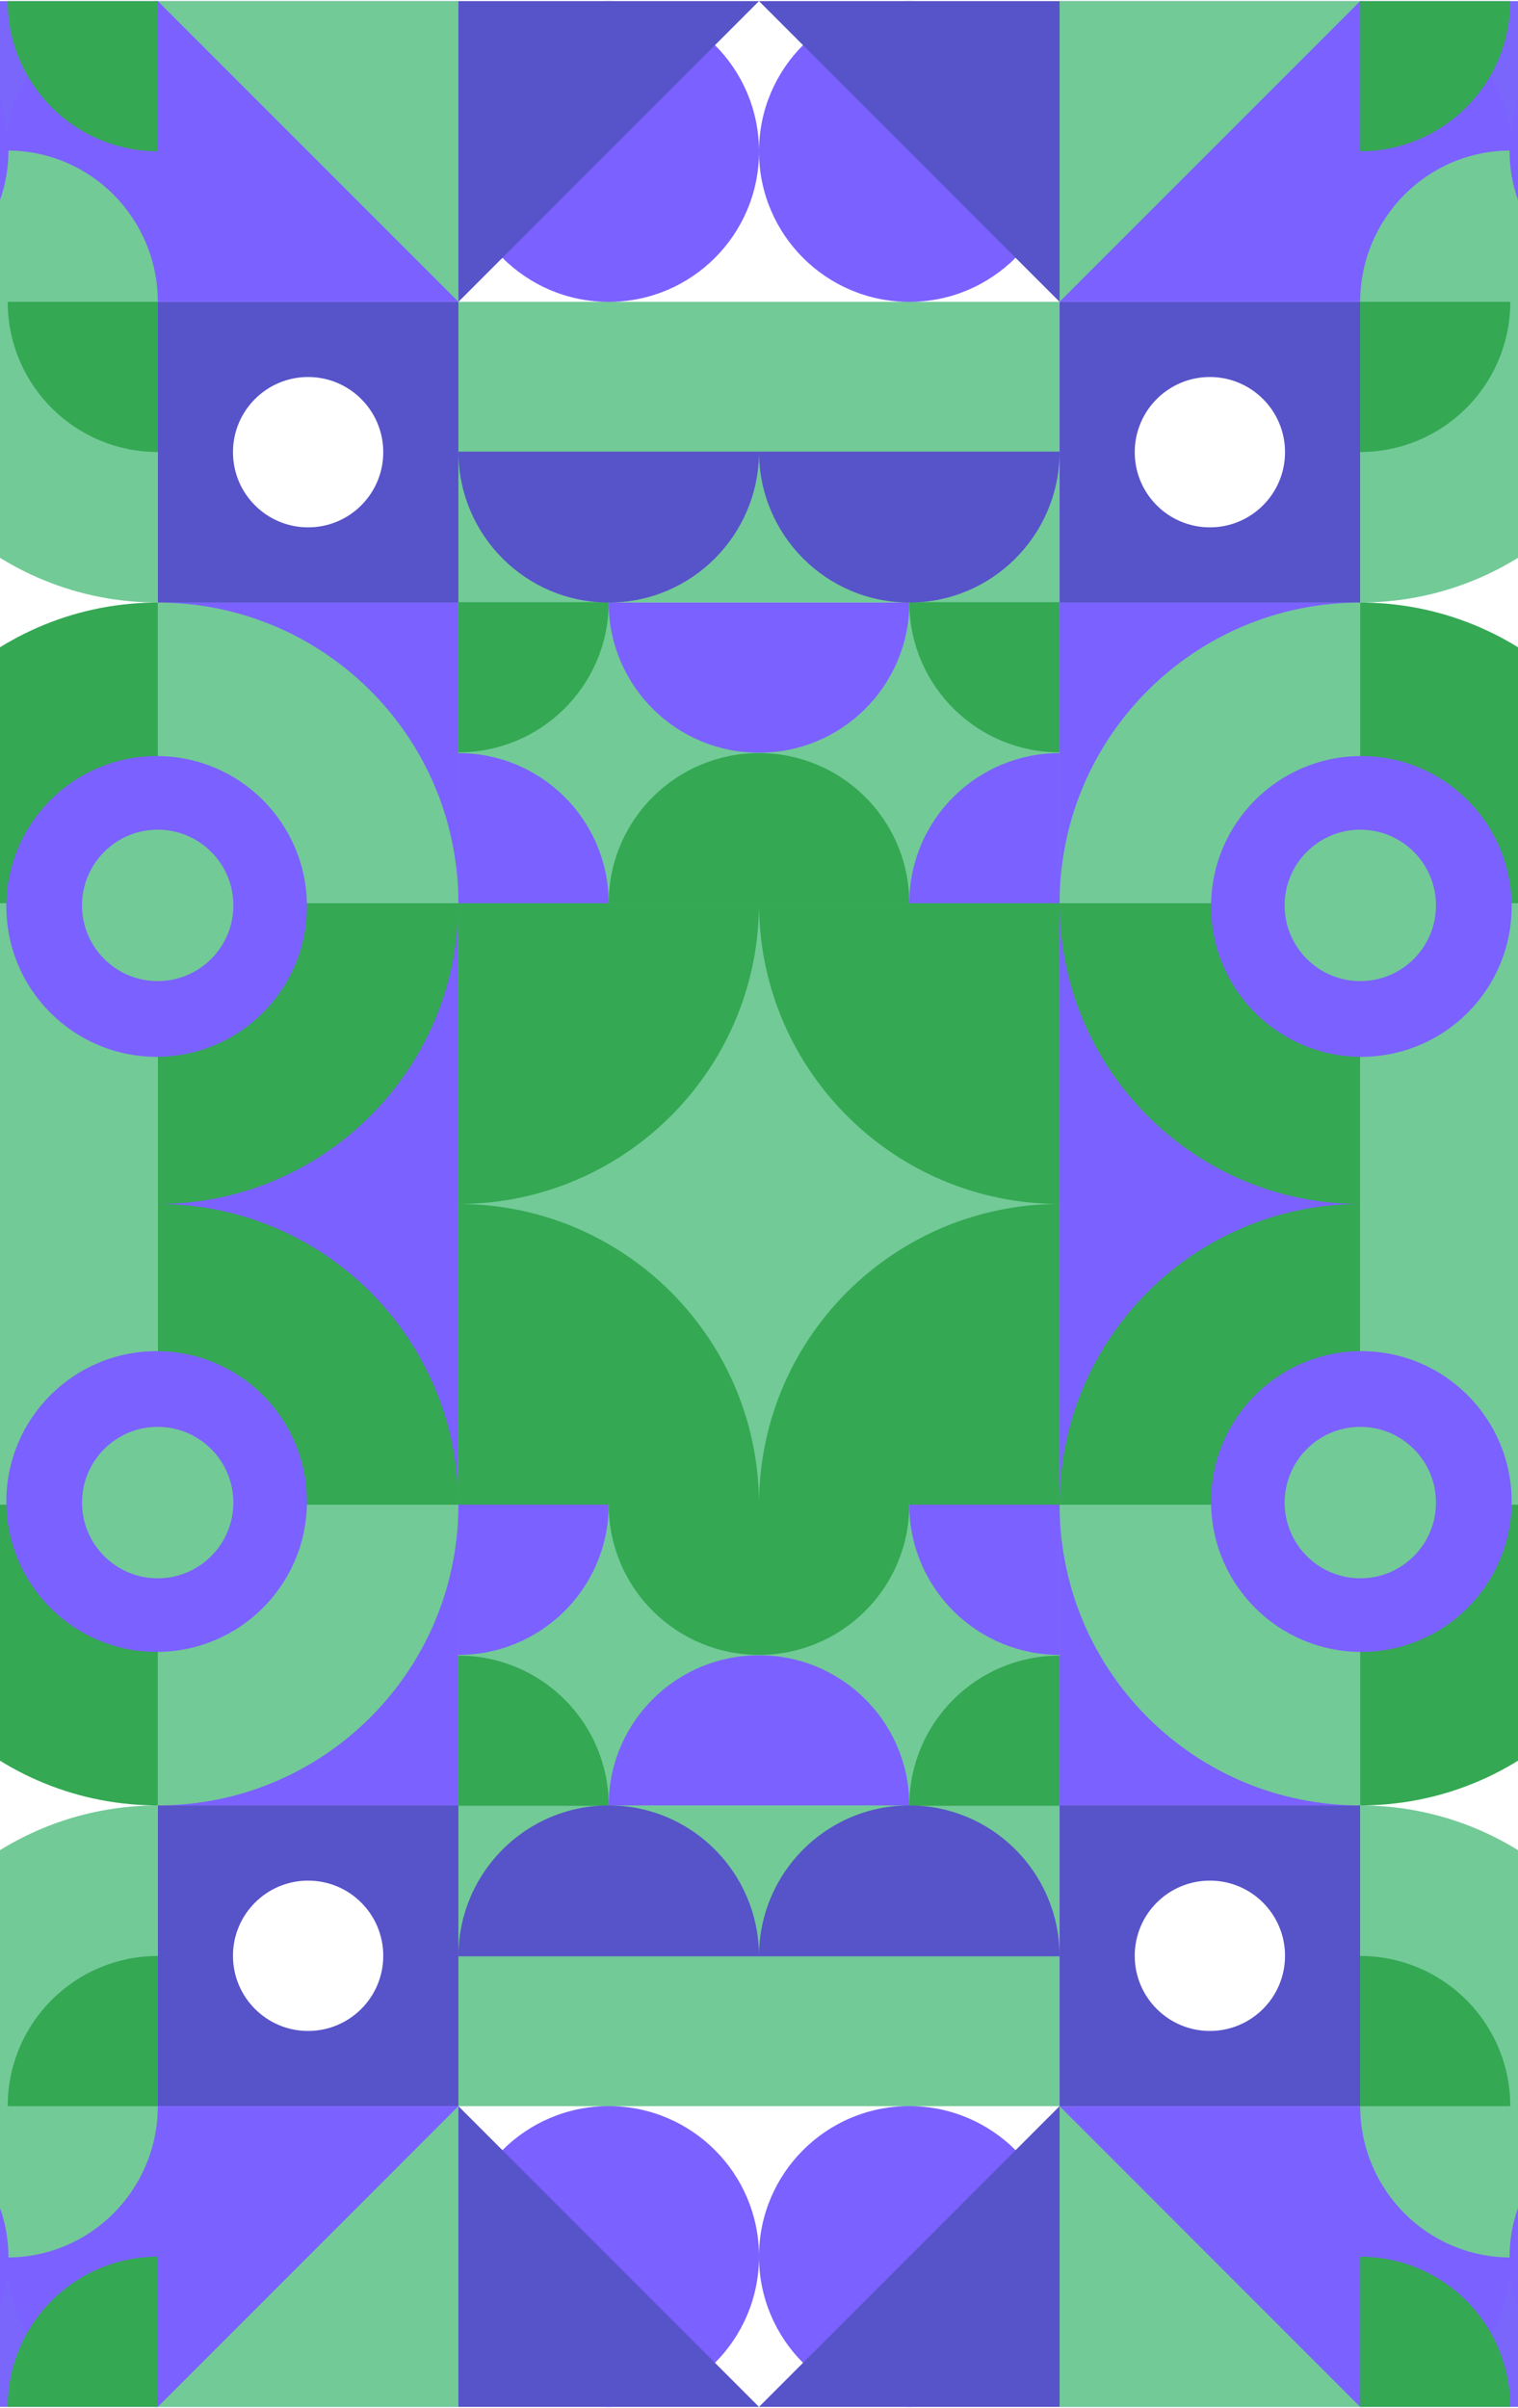 <svg width="555" height="880" fill="none" xmlns="http://www.w3.org/2000/svg">
    <path d="M167.601 440V330.101H57.702V440H167.601Z" fill="#7B61FF"/>
    <path d="M167.601 220.202V330.101H57.702V220.202H167.601Z" fill="#7B61FF"/>
    <path fill-rule="evenodd" clip-rule="evenodd" d="M57.702 330.101H167.601L167.586 331.919C166.616 391.776 117.791 440 57.702 440V330.101Z" fill="#34A853"/>
    <path fill-rule="evenodd" clip-rule="evenodd" d="M57.702 330.101H167.601L167.586 328.284C166.616 268.426 117.791 220.202 57.702 220.202V330.101Z" fill="#72CA97"/>
    <path d="M277.5 440V330.101H167.601V440H277.5Z" fill="#72CA97"/>
    <path d="M277.5 110.303V220.202H167.601V110.303H277.5Z" fill="#72CA97"/>
    <path d="M57.702 440V330.101H-52.197V440H57.702Z" fill="#72CA97"/>
    <path d="M167.601 0.404V110.303H57.702V0.404L167.601 0.404Z" fill="#7B61FF"/>
    <path fill-rule="evenodd" clip-rule="evenodd" d="M167.601 220.202H57.702V110.303H167.601V220.202ZM140.126 165.253C140.126 150.079 127.825 137.778 112.652 137.778C97.478 137.778 85.177 150.079 85.177 165.253C85.177 180.426 97.478 192.727 112.652 192.727C127.825 192.727 140.126 180.426 140.126 165.253Z" fill="#5753C9"/>
    <path d="M277.5 220.202V330.101H167.601V220.202H277.5Z" fill="#72CA97"/>
    <path fill-rule="evenodd" clip-rule="evenodd" d="M277.5 330.101H222.551L222.558 329.192C223.043 299.264 247.456 275.219 277.5 275.219V330.101Z" fill="#34A853"/>
    <path fill-rule="evenodd" clip-rule="evenodd" d="M277.5 220.202H222.551L222.558 221.111C223.043 251.04 247.456 275.084 277.5 275.084V220.202Z" fill="#7B61FF"/>
    <path fill-rule="evenodd" clip-rule="evenodd" d="M167.601 220.067H222.551L222.543 220.976C222.058 250.905 197.645 274.949 167.601 274.949V220.067Z" fill="#34A853"/>
    <path fill-rule="evenodd" clip-rule="evenodd" d="M167.601 330.101H222.551L222.543 329.192C222.058 299.264 197.645 275.219 167.601 275.219V330.101Z" fill="#7B61FF"/>
    <path d="M57.702 110.303V0.404L-52.197 0.404V110.303H57.702Z" fill="#7A66FB"/>
    <path fill-rule="evenodd" clip-rule="evenodd" d="M57.702 330.101L57.702 220.202L55.885 220.217C-3.973 221.187 -52.197 270.013 -52.197 330.101H57.702Z" fill="#34A853"/>
    <path fill-rule="evenodd" clip-rule="evenodd" d="M57.702 110.303V220.202L55.885 220.187C-3.973 219.217 -52.197 170.392 -52.197 110.303H57.702Z" fill="#72CA97"/>
    <path d="M2.325 331.261C2.325 361.613 26.926 386.219 57.273 386.219C87.62 386.219 112.221 361.613 112.221 331.261C112.221 300.91 87.62 276.304 57.273 276.304C26.926 276.304 2.325 300.91 2.325 331.261Z" fill="#7B61FF"/>
    <path d="M167.604 55.362C167.604 85.714 192.205 110.319 222.552 110.319C252.899 110.319 277.5 85.714 277.5 55.362C277.5 25.01 252.899 0.404 222.552 0.404C192.205 0.404 167.604 25.01 167.604 55.362Z" fill="#7B61FF"/>
    <path d="M29.99 330.877C29.99 315.595 42.377 303.206 57.656 303.206C72.935 303.206 85.322 315.595 85.322 330.877C85.322 346.159 72.935 358.548 57.656 358.548C42.377 358.548 29.99 346.159 29.99 330.877Z" fill="#72CA97"/>
    <path fill-rule="evenodd" clip-rule="evenodd" d="M277.5 0.405L167.601 110.303V0.405L277.5 0.405Z" fill="#5753C9"/>
    <path fill-rule="evenodd" clip-rule="evenodd" d="M167.601 110.303L57.702 0.404L167.601 0.404V110.303Z" fill="#72CA97"/>
    <path fill-rule="evenodd" clip-rule="evenodd" d="M167.609 165.963C168.094 196.001 192.507 220.202 222.551 220.202C252.898 220.202 277.5 195.51 277.5 165.051H167.601L167.609 165.963Z" fill="#5753C9"/>
    <path fill-rule="evenodd" clip-rule="evenodd" d="M56.787 0.412C26.645 0.897 2.36 25.31 2.36 55.354C2.36 85.701 27.137 110.303 57.702 110.303L57.702 0.405L56.787 0.412Z" fill="#7B61FF"/>
    <path fill-rule="evenodd" clip-rule="evenodd" d="M-52.189 109.443C-51.704 79.301 -27.291 55.017 2.753 55.017C33.1 55.017 57.702 79.794 57.702 110.358H-52.197L-52.189 109.443Z" fill="#72CA97"/>
    <path fill-rule="evenodd" clip-rule="evenodd" d="M-51.336 109.891C-21.194 109.406 3.09 84.993 3.09 54.949C3.09 24.602 -21.687 1.70051e-06 -52.252 0V109.899L-51.336 109.891Z" fill="#7B61FF"/>
    <path fill-rule="evenodd" clip-rule="evenodd" d="M57.702 110.303H2.82L2.828 111.212C3.312 141.141 27.695 165.185 57.702 165.185L57.702 110.303Z" fill="#34A853"/>
    <path fill-rule="evenodd" clip-rule="evenodd" d="M57.702 0.405L2.82 0.405L2.828 1.314C3.312 31.242 27.695 55.287 57.702 55.287L57.702 0.405Z" fill="#34A853"/>
    <path fill-rule="evenodd" clip-rule="evenodd" d="M167.601 330.101H277.5L277.485 331.919C276.515 391.776 227.69 440 167.601 440V330.101Z" fill="#34A853"/>
    <path d="M387.399 440V330.101H497.298V440H387.399Z" fill="#7B61FF"/>
    <path d="M387.399 220.202V330.101H497.298V220.202H387.399Z" fill="#7B61FF"/>
    <path fill-rule="evenodd" clip-rule="evenodd" d="M497.298 330.101H387.399L387.414 331.919C388.384 391.776 437.209 440 497.298 440V330.101Z" fill="#34A853"/>
    <path fill-rule="evenodd" clip-rule="evenodd" d="M497.298 330.101H387.399L387.414 328.284C388.384 268.426 437.209 220.202 497.298 220.202V330.101Z" fill="#72CA97"/>
    <path d="M277.5 440V330.101H387.399V440H277.5Z" fill="#72CA97"/>
    <path d="M277.5 110.303V220.202H387.399V110.303H277.5Z" fill="#72CA97"/>
    <path d="M497.298 440V330.101H607.197V440H497.298Z" fill="#72CA97"/>
    <path d="M387.399 0.405V110.303H497.298V0.405L387.399 0.405Z" fill="#7B61FF"/>
    <path fill-rule="evenodd" clip-rule="evenodd" d="M387.399 220.202H497.298V110.303H387.399V220.202ZM414.874 165.253C414.874 150.079 427.175 137.778 442.348 137.778C457.522 137.778 469.823 150.079 469.823 165.253C469.823 180.426 457.522 192.727 442.348 192.727C427.175 192.727 414.874 180.426 414.874 165.253Z" fill="#5753C9"/>
    <path d="M277.5 220.202V330.101H387.399V220.202H277.5Z" fill="#72CA97"/>
    <path fill-rule="evenodd" clip-rule="evenodd" d="M277.5 330.101H332.449L332.442 329.192C331.957 299.264 307.544 275.219 277.5 275.219V330.101Z" fill="#34A853"/>
    <path fill-rule="evenodd" clip-rule="evenodd" d="M277.5 220.202H332.449L332.442 221.111C331.957 251.04 307.544 275.084 277.5 275.084V220.202Z" fill="#7B61FF"/>
    <path fill-rule="evenodd" clip-rule="evenodd" d="M387.399 220.067H332.449L332.457 220.976C332.942 250.905 357.355 274.949 387.399 274.949V220.067Z" fill="#34A853"/>
    <path fill-rule="evenodd" clip-rule="evenodd" d="M387.399 330.101H332.449L332.457 329.192C332.942 299.264 357.355 275.219 387.399 275.219V330.101Z" fill="#7B61FF"/>
    <path d="M497.298 110.303V0.405L607.197 0.405V110.303H497.298Z" fill="#7A66FB"/>
    <path fill-rule="evenodd" clip-rule="evenodd" d="M497.298 330.101V220.202L499.115 220.217C558.973 221.187 607.197 270.013 607.197 330.101H497.298Z" fill="#34A853"/>
    <path fill-rule="evenodd" clip-rule="evenodd" d="M497.298 110.303V220.202L499.115 220.187C558.973 219.217 607.197 170.392 607.197 110.303H497.298Z" fill="#72CA97"/>
    <path d="M552.675 331.261C552.675 361.613 528.074 386.219 497.727 386.219C467.38 386.219 442.779 361.613 442.779 331.261C442.779 300.91 467.38 276.304 497.727 276.304C528.074 276.304 552.675 300.91 552.675 331.261Z" fill="#7B61FF"/>
    <path d="M387.396 55.362C387.396 85.714 362.795 110.319 332.448 110.319C302.101 110.319 277.5 85.714 277.5 55.362C277.5 25.01 302.101 0.404 332.448 0.404C362.795 0.404 387.396 25.01 387.396 55.362Z" fill="#7B61FF"/>
    <path d="M525.01 330.877C525.01 315.595 512.624 303.206 497.344 303.206C482.065 303.206 469.678 315.595 469.678 330.877C469.678 346.159 482.065 358.548 497.344 358.548C512.624 358.548 525.01 346.159 525.01 330.877Z" fill="#72CA97"/>
    <path fill-rule="evenodd" clip-rule="evenodd" d="M277.5 0.405L387.399 110.303V0.405L277.5 0.405Z" fill="#5753C9"/>
    <path fill-rule="evenodd" clip-rule="evenodd" d="M387.399 110.303L497.298 0.405L387.399 0.405V110.303Z" fill="#72CA97"/>
    <path fill-rule="evenodd" clip-rule="evenodd" d="M387.391 165.963C386.906 196.001 362.493 220.202 332.449 220.202C302.102 220.202 277.5 195.51 277.5 165.051H387.399L387.391 165.963Z" fill="#5753C9"/>
    <path fill-rule="evenodd" clip-rule="evenodd" d="M498.213 0.412C528.355 0.897 552.639 25.31 552.639 55.354C552.639 85.701 527.863 110.303 497.298 110.303V0.404L498.213 0.412Z" fill="#7B61FF"/>
    <path fill-rule="evenodd" clip-rule="evenodd" d="M607.189 109.443C606.704 79.301 582.291 55.017 552.247 55.017C521.9 55.017 497.298 79.794 497.298 110.359H607.197L607.189 109.443Z" fill="#72CA97"/>
    <path fill-rule="evenodd" clip-rule="evenodd" d="M606.336 109.891C576.194 109.406 551.91 84.993 551.91 54.949C551.91 24.602 576.687 -9.71548e-07 607.252 0V109.899L606.336 109.891Z" fill="#7B61FF"/>
    <path fill-rule="evenodd" clip-rule="evenodd" d="M497.298 110.303H552.18L552.172 111.212C551.688 141.141 527.305 165.185 497.298 165.185V110.303Z" fill="#34A853"/>
    <path fill-rule="evenodd" clip-rule="evenodd" d="M497.298 0.405L552.18 0.405L552.172 1.313C551.688 31.242 527.305 55.286 497.298 55.286V0.405Z" fill="#34A853"/>
    <path fill-rule="evenodd" clip-rule="evenodd" d="M387.399 330.101H277.5L277.515 331.919C278.485 391.776 327.31 440 387.399 440V330.101Z" fill="#34A853"/>
    <path d="M167.601 440V549.899H57.702V440H167.601Z" fill="#7B61FF"/>
    <path d="M167.601 659.798V549.899H57.702V659.798H167.601Z" fill="#7B61FF"/>
    <path fill-rule="evenodd" clip-rule="evenodd" d="M57.702 549.899H167.601L167.586 548.081C166.616 488.224 117.791 440 57.702 440V549.899Z" fill="#34A853"/>
    <path fill-rule="evenodd" clip-rule="evenodd" d="M57.702 549.899H167.601L167.586 551.717C166.616 611.574 117.791 659.798 57.702 659.798V549.899Z" fill="#72CA97"/>
    <path d="M277.5 440V549.899H167.601V440H277.5Z" fill="#72CA97"/>
    <path d="M277.5 769.697V659.798H167.601V769.697H277.5Z" fill="#72CA97"/>
    <path d="M57.702 440V549.899H-52.197V440H57.702Z" fill="#72CA97"/>
    <path d="M167.601 879.596V769.697H57.702V879.596H167.601Z" fill="#7B61FF"/>
    <path fill-rule="evenodd" clip-rule="evenodd" d="M167.601 659.798H57.702V769.697H167.601V659.798ZM140.126 714.747C140.126 729.921 127.825 742.222 112.652 742.222C97.478 742.222 85.177 729.921 85.177 714.747C85.177 699.573 97.478 687.273 112.652 687.273C127.825 687.273 140.126 699.573 140.126 714.747Z" fill="#5753C9"/>
    <path d="M277.5 659.798V549.899H167.601V659.798H277.5Z" fill="#72CA97"/>
    <path fill-rule="evenodd" clip-rule="evenodd" d="M277.5 549.899H222.551L222.558 550.808C223.043 580.736 247.456 604.781 277.5 604.781V549.899Z" fill="#34A853"/>
    <path fill-rule="evenodd" clip-rule="evenodd" d="M277.5 659.798H222.551L222.558 658.889C223.043 628.96 247.456 604.916 277.5 604.916V659.798Z" fill="#7B61FF"/>
    <path fill-rule="evenodd" clip-rule="evenodd" d="M167.601 659.933H222.551L222.543 659.024C222.058 629.095 197.645 605.051 167.601 605.051V659.933Z" fill="#34A853"/>
    <path fill-rule="evenodd" clip-rule="evenodd" d="M167.601 549.899H222.551L222.543 550.808C222.058 580.736 197.645 604.781 167.601 604.781V549.899Z" fill="#7B61FF"/>
    <path d="M57.702 769.697V879.596H-52.197V769.697H57.702Z" fill="#7A66FB"/>
    <path fill-rule="evenodd" clip-rule="evenodd" d="M57.702 549.899L57.702 659.798L55.885 659.783C-3.973 658.813 -52.197 609.987 -52.197 549.899H57.702Z" fill="#34A853"/>
    <path fill-rule="evenodd" clip-rule="evenodd" d="M57.702 769.697V659.798L55.885 659.813C-3.973 660.783 -52.197 709.608 -52.197 769.697H57.702Z" fill="#72CA97"/>
    <path d="M2.325 548.739C2.325 518.387 26.926 493.781 57.273 493.781C87.62 493.781 112.221 518.387 112.221 548.739C112.221 579.09 87.62 603.696 57.273 603.696C26.926 603.696 2.325 579.09 2.325 548.739Z" fill="#7B61FF"/>
    <path d="M167.604 824.638C167.604 794.286 192.205 769.681 222.552 769.681C252.899 769.681 277.5 794.286 277.5 824.638C277.5 854.99 252.899 879.596 222.552 879.596C192.205 879.596 167.604 854.99 167.604 824.638Z" fill="#7B61FF"/>
    <path d="M29.99 549.123C29.99 564.405 42.377 576.794 57.656 576.794C72.935 576.794 85.322 564.405 85.322 549.123C85.322 533.841 72.935 521.452 57.656 521.452C42.377 521.452 29.99 533.841 29.99 549.123Z" fill="#72CA97"/>
    <path fill-rule="evenodd" clip-rule="evenodd" d="M277.5 879.595L167.601 769.697V879.595H277.5Z" fill="#5753C9"/>
    <path fill-rule="evenodd" clip-rule="evenodd" d="M167.601 769.697L57.702 879.596H167.601V769.697Z" fill="#72CA97"/>
    <path fill-rule="evenodd" clip-rule="evenodd" d="M167.609 714.037C168.094 683.999 192.507 659.798 222.551 659.798C252.898 659.798 277.5 684.49 277.5 714.949H167.601L167.609 714.037Z" fill="#5753C9"/>
    <path fill-rule="evenodd" clip-rule="evenodd" d="M56.787 879.588C26.645 879.103 2.36 854.69 2.36 824.646C2.36 794.299 27.137 769.697 57.702 769.697L57.702 879.596L56.787 879.588Z" fill="#7B61FF"/>
    <path fill-rule="evenodd" clip-rule="evenodd" d="M-52.189 770.557C-51.704 800.699 -27.291 824.983 2.753 824.983C33.1 824.983 57.702 800.206 57.702 769.641H-52.197L-52.189 770.557Z" fill="#72CA97"/>
    <path fill-rule="evenodd" clip-rule="evenodd" d="M-51.336 770.109C-21.194 770.594 3.09 795.007 3.09 825.051C3.09 855.398 -21.687 880 -52.252 880V770.101L-51.336 770.109Z" fill="#7B61FF"/>
    <path fill-rule="evenodd" clip-rule="evenodd" d="M57.702 769.697H2.82L2.828 768.788C3.312 738.859 27.695 714.815 57.702 714.815L57.702 769.697Z" fill="#34A853"/>
    <path fill-rule="evenodd" clip-rule="evenodd" d="M57.702 879.596H2.82L2.828 878.687C3.312 848.758 27.695 824.714 57.702 824.714L57.702 879.596Z" fill="#34A853"/>
    <path fill-rule="evenodd" clip-rule="evenodd" d="M167.601 549.899H277.5L277.485 548.081C276.515 488.224 227.69 440 167.601 440V549.899Z" fill="#34A853"/>
    <path d="M387.399 440V549.899H497.298V440H387.399Z" fill="#7B61FF"/>
    <path d="M387.399 659.798V549.899H497.298V659.798H387.399Z" fill="#7B61FF"/>
    <path fill-rule="evenodd" clip-rule="evenodd" d="M497.298 549.899H387.399L387.414 548.081C388.384 488.224 437.209 440 497.298 440V549.899Z" fill="#34A853"/>
    <path fill-rule="evenodd" clip-rule="evenodd" d="M497.298 549.899H387.399L387.414 551.717C388.384 611.574 437.209 659.798 497.298 659.798V549.899Z" fill="#72CA97"/>
    <path d="M277.5 440V549.899H387.399V440H277.5Z" fill="#72CA97"/>
    <path d="M277.5 769.697V659.798H387.399V769.697H277.5Z" fill="#72CA97"/>
    <path d="M497.298 440V549.899H607.197V440H497.298Z" fill="#72CA97"/>
    <path d="M387.399 879.595V769.697H497.298V879.595H387.399Z" fill="#7B61FF"/>
    <path fill-rule="evenodd" clip-rule="evenodd" d="M387.399 659.798H497.298V769.697H387.399V659.798ZM414.874 714.747C414.874 729.921 427.175 742.222 442.348 742.222C457.522 742.222 469.823 729.921 469.823 714.747C469.823 699.573 457.522 687.273 442.348 687.273C427.175 687.273 414.874 699.573 414.874 714.747Z" fill="#5753C9"/>
    <path d="M277.5 659.798V549.899H387.399V659.798H277.5Z" fill="#72CA97"/>
    <path fill-rule="evenodd" clip-rule="evenodd" d="M277.5 549.899H332.449L332.442 550.808C331.957 580.736 307.544 604.781 277.5 604.781V549.899Z" fill="#34A853"/>
    <path fill-rule="evenodd" clip-rule="evenodd" d="M277.5 659.798H332.449L332.442 658.889C331.957 628.96 307.544 604.916 277.5 604.916V659.798Z" fill="#7B61FF"/>
    <path fill-rule="evenodd" clip-rule="evenodd" d="M387.399 659.933H332.449L332.457 659.024C332.942 629.095 357.355 605.051 387.399 605.051V659.933Z" fill="#34A853"/>
    <path fill-rule="evenodd" clip-rule="evenodd" d="M387.399 549.899H332.449L332.457 550.808C332.942 580.736 357.355 604.781 387.399 604.781V549.899Z" fill="#7B61FF"/>
    <path d="M497.298 769.697V879.595H607.197V769.697H497.298Z" fill="#7A66FB"/>
    <path fill-rule="evenodd" clip-rule="evenodd" d="M497.298 549.899V659.798L499.115 659.783C558.973 658.813 607.197 609.987 607.197 549.899H497.298Z" fill="#34A853"/>
    <path fill-rule="evenodd" clip-rule="evenodd" d="M497.298 769.697V659.798L499.115 659.813C558.973 660.783 607.197 709.608 607.197 769.697H497.298Z" fill="#72CA97"/>
    <path d="M552.675 548.739C552.675 518.387 528.074 493.781 497.727 493.781C467.38 493.781 442.779 518.387 442.779 548.739C442.779 579.09 467.38 603.696 497.727 603.696C528.074 603.696 552.675 579.09 552.675 548.739Z" fill="#7B61FF"/>
    <path d="M387.396 824.638C387.396 794.286 362.795 769.681 332.448 769.681C302.101 769.681 277.5 794.286 277.5 824.638C277.5 854.99 302.101 879.596 332.448 879.596C362.795 879.596 387.396 854.99 387.396 824.638Z" fill="#7B61FF"/>
    <path d="M525.01 549.123C525.01 564.405 512.624 576.794 497.344 576.794C482.065 576.794 469.678 564.405 469.678 549.123C469.678 533.841 482.065 521.452 497.344 521.452C512.624 521.452 525.01 533.841 525.01 549.123Z" fill="#72CA97"/>
    <path fill-rule="evenodd" clip-rule="evenodd" d="M277.5 879.595L387.399 769.697V879.595H277.5Z" fill="#5753C9"/>
    <path fill-rule="evenodd" clip-rule="evenodd" d="M387.399 769.697L497.298 879.595H387.399V769.697Z" fill="#72CA97"/>
    <path fill-rule="evenodd" clip-rule="evenodd" d="M387.391 714.037C386.906 683.999 362.493 659.798 332.449 659.798C302.102 659.798 277.5 684.49 277.5 714.949H387.399L387.391 714.037Z" fill="#5753C9"/>
    <path fill-rule="evenodd" clip-rule="evenodd" d="M498.213 879.588C528.355 879.103 552.639 854.69 552.639 824.646C552.639 794.299 527.863 769.697 497.298 769.697V879.596L498.213 879.588Z" fill="#7B61FF"/>
    <path fill-rule="evenodd" clip-rule="evenodd" d="M607.189 770.557C606.704 800.699 582.291 824.983 552.247 824.983C521.9 824.983 497.298 800.206 497.298 769.641H607.197L607.189 770.557Z" fill="#72CA97"/>
    <path fill-rule="evenodd" clip-rule="evenodd" d="M606.336 770.109C576.194 770.594 551.91 795.007 551.91 825.051C551.91 855.398 576.687 880 607.252 880V770.101L606.336 770.109Z" fill="#7B61FF"/>
    <path fill-rule="evenodd" clip-rule="evenodd" d="M497.298 769.697H552.18L552.172 768.788C551.688 738.859 527.305 714.815 497.298 714.815V769.697Z" fill="#34A853"/>
    <path fill-rule="evenodd" clip-rule="evenodd" d="M497.298 879.596L552.18 879.595L552.172 878.687C551.688 848.758 527.305 824.713 497.298 824.714V879.596Z" fill="#34A853"/>
    <path fill-rule="evenodd" clip-rule="evenodd" d="M387.399 549.899H277.5L277.515 548.081C278.485 488.224 327.31 440 387.399 440V549.899Z" fill="#34A853"/>
</svg>
